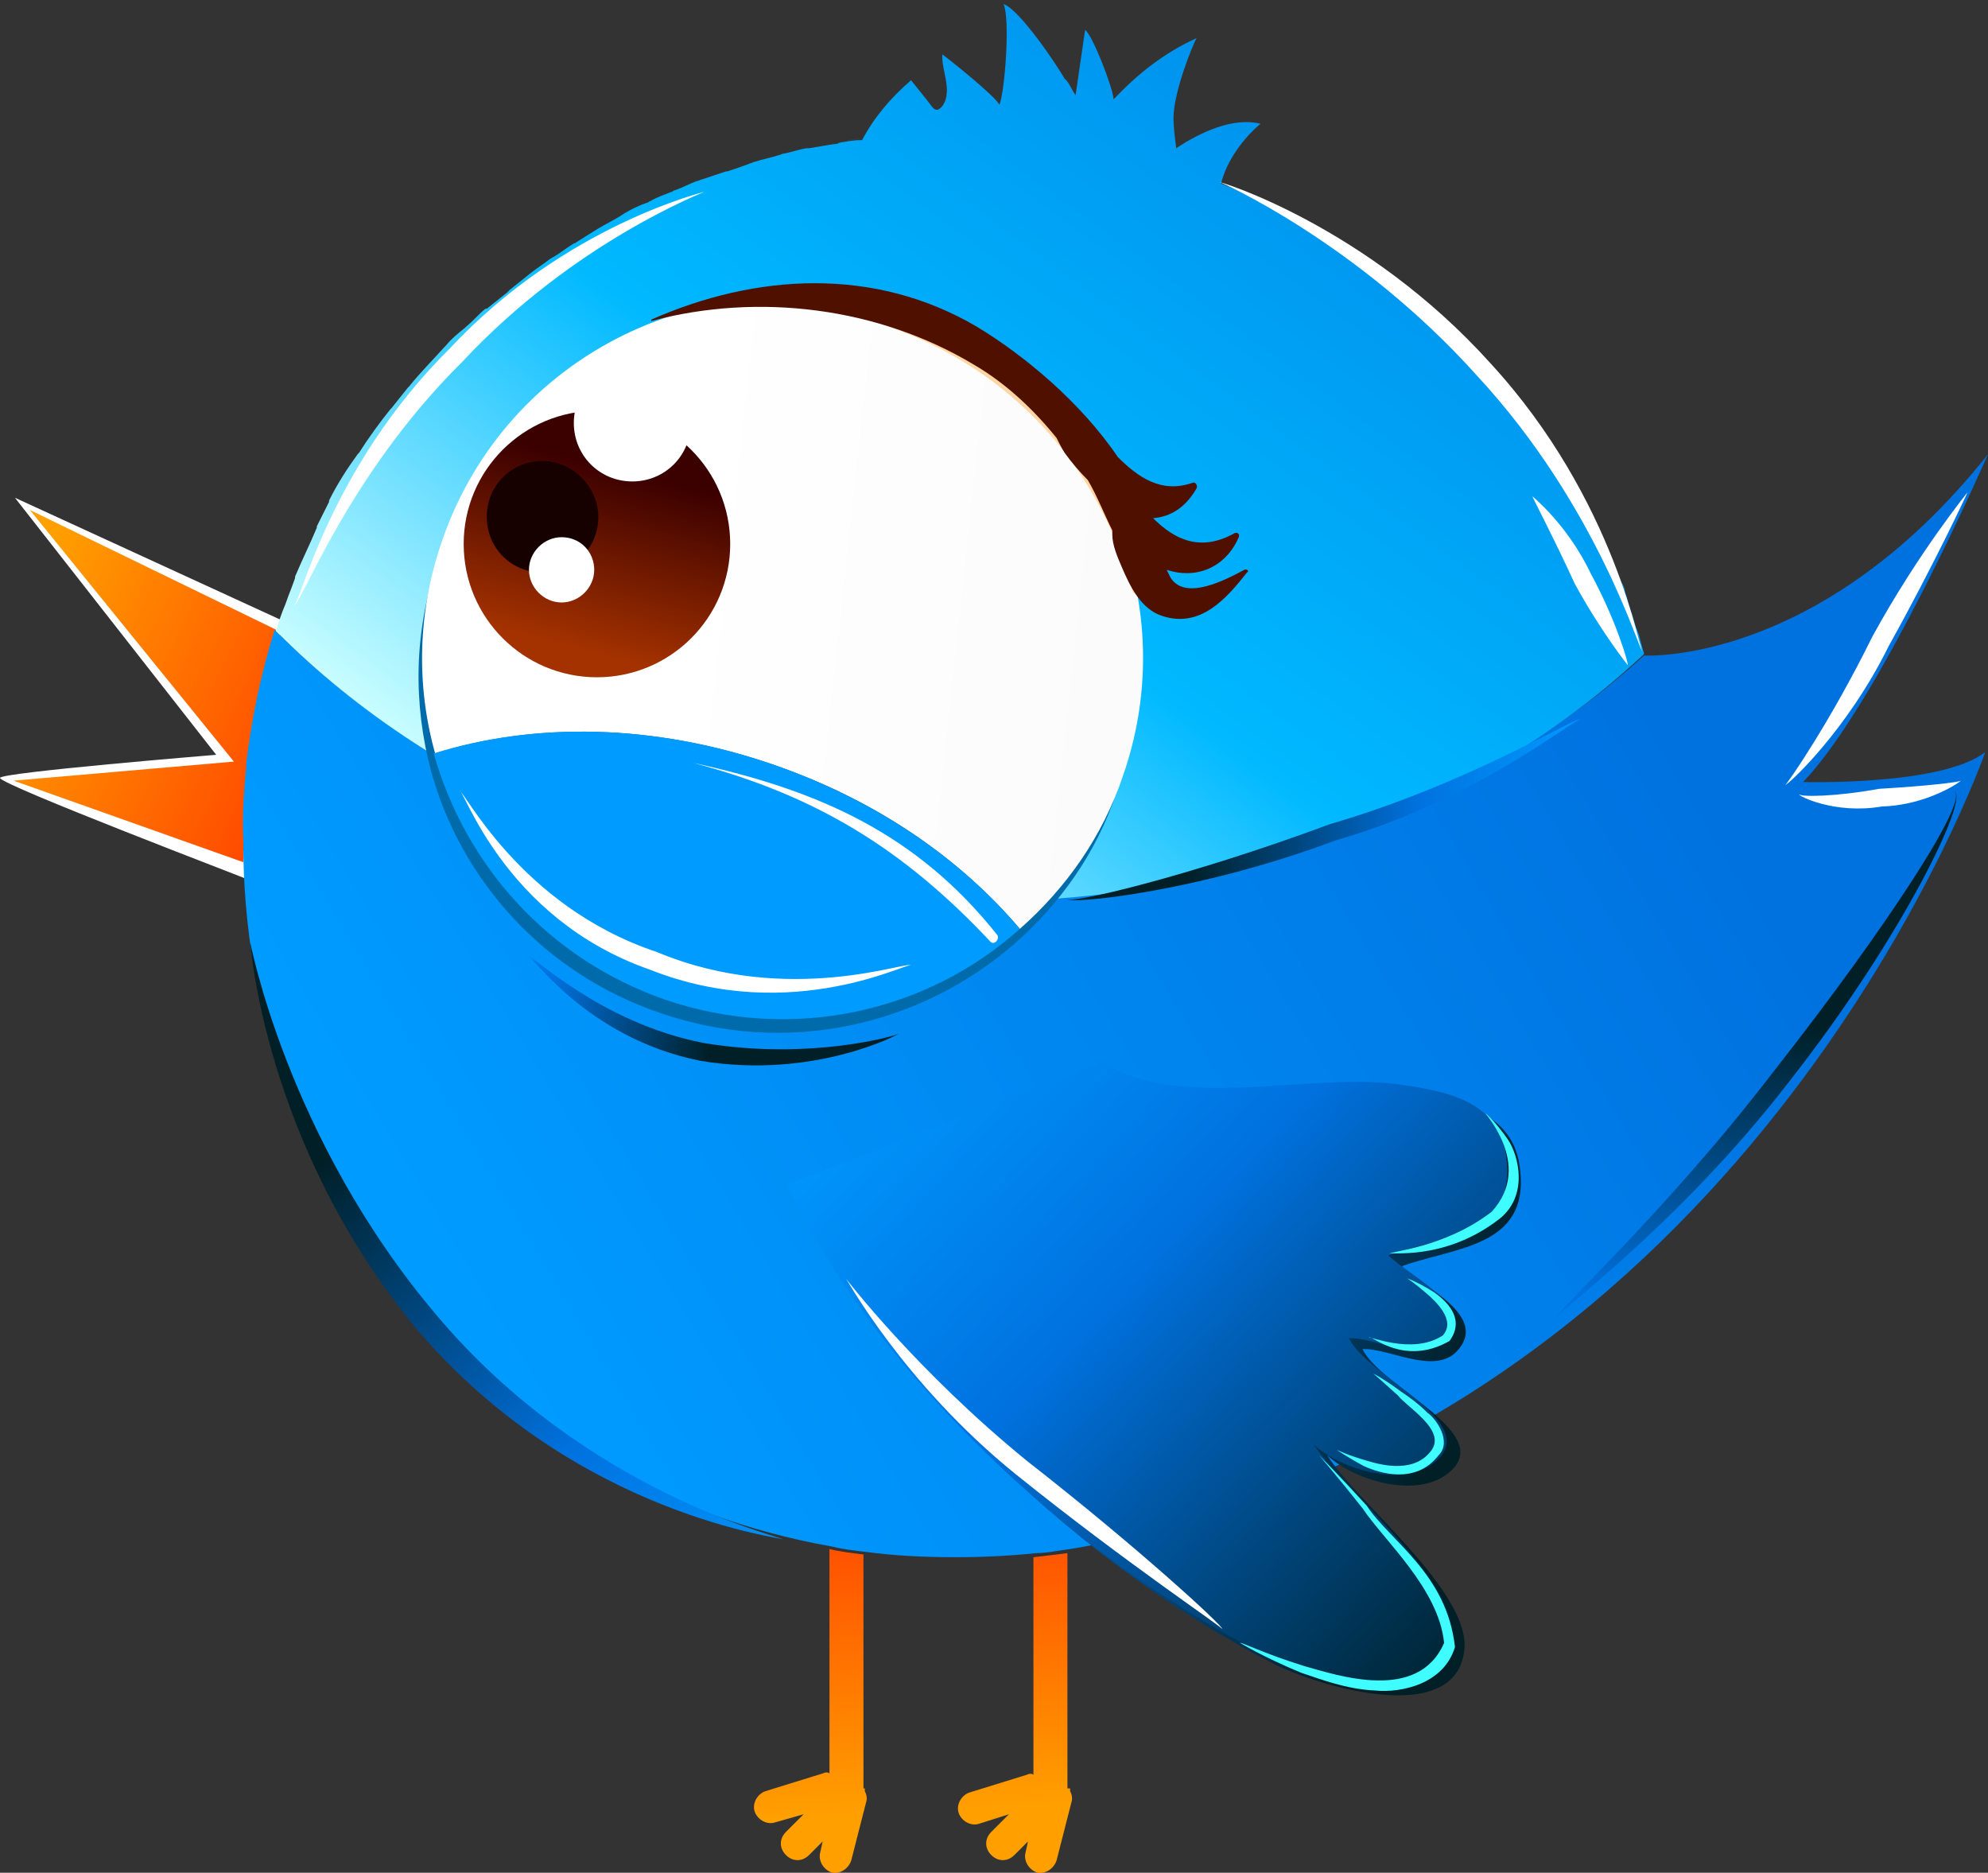 <?xml version="1.0" encoding="utf-8"?>
<!-- Generator: Adobe Illustrator 22.0.1, SVG Export Plug-In . SVG Version: 6.00 Build 0)  -->
<svg version="1.1" id="Layer_1" xmlns="http://www.w3.org/2000/svg" xmlns:xlink="http://www.w3.org/1999/xlink" x="0px" y="0px"
	 viewBox="0 0 146.2 137.7" style="enable-background:new 0 0 146.2 137.7;" xml:space="preserve">
<rect x="0" y="0" width="146.2" height="137.7" fill="#333333" stroke="none"/>
<style type="text/css">
	.st0{fill:url(#SVGID_1_);}
	.st1{fill:url(#SVGID_2_);}
	.st2{fill:#FFFFFF;}
	.st3{fill:url(#SVGID_3_);}
	.st4{fill:#009BFF;}
	.st5{fill:url(#SVGID_4_);}
	.st6{fill:url(#SVGID_5_);}
	.st7{fill:#00B9FF;}
	.st8{fill:#006BAA;}
	.st9{fill:url(#SVGID_6_);}
	.st10{fill:url(#SVGID_7_);}
	.st11{fill:#FFD6A3;}
	.st12{fill:#501000;}
	.st13{fill:url(#SVGID_8_);}
	.st14{fill:#160000;}
	.st15{fill:url(#SVGID_9_);}
	.st16{fill:#3FFDFF;}
	.st17{fill:url(#SVGID_10_);}
	.st18{fill:url(#SVGID_11_);}
	.st19{fill:url(#SVGID_12_);}
	.st20{fill:url(#SVGID_13_);}
</style>
<g>
	<g>
		<g>
			<g>
				<g>
					<linearGradient id="SVGID_1_" gradientUnits="userSpaceOnUse" x1="75.088" y1="132.96" x2="74.025" y2="110.939">
						<stop  offset="0" style="stop-color:#FFA000"/>
						<stop  offset="1" style="stop-color:#FF4800"/>
					</linearGradient>
					<path class="st0" d="M78.7,131.5c0,0.1,0,0.2,0,0.2c0.1,0.2,0.2,0.5,0.1,0.8l-1.1,4.3c-0.2,0.6-0.8,1-1.4,0.9
						c-0.6-0.2-1-0.8-0.9-1.4l0.2-0.9l-1,1c-0.5,0.5-1.2,0.5-1.7,0c-0.5-0.5-0.5-1.2,0-1.7l1.3-1.3l-2.2,0.7
						c-0.6,0.2-1.3-0.2-1.5-0.8c-0.2-0.6,0.2-1.3,0.8-1.5l4.2-1.3c0.2-0.1,0.4-0.1,0.5,0v-16c0.9-0.1,1.7-0.2,2.5-0.3V131.5z"/>
					<linearGradient id="SVGID_2_" gradientUnits="userSpaceOnUse" x1="59.997" y1="133.689" x2="58.933" y2="111.667">
						<stop  offset="0" style="stop-color:#FFA000"/>
						<stop  offset="1" style="stop-color:#FF4800"/>
					</linearGradient>
					<path class="st1" d="M63.6,131.5c0,0.1,0,0.2,0,0.2c0.1,0.2,0.2,0.5,0.1,0.8l-1.1,4.3c-0.2,0.6-0.8,1-1.4,0.9
						c-0.6-0.2-1-0.8-0.9-1.4l0.2-0.9l-1,1c-0.5,0.5-1.2,0.5-1.7,0c-0.5-0.5-0.5-1.2,0-1.7l1.3-1.3L57,134c-0.6,0.2-1.3-0.2-1.5-0.8
						c-0.2-0.6,0.2-1.3,0.8-1.5l4.2-1.3c0.2-0.1,0.4-0.1,0.5,0v-16.5c0.8,0.2,1.7,0.3,2.5,0.4V131.5z"/>
					<path class="st2" d="M0,57.2c0-0.4,15.9-1.7,15.9-1.7L1.1,36.6l19.6,9l0.1,0.4c-1,3.2-3.1,6.8-3.4,10.2l0,0.1l0,0.2
						c-0.2,1.9-0.3,3.8-0.3,5.7c0,0.3,1.6,0.5,1.6,0.8l-0.4,1.7C18.4,64.7,0,57.7,0,57.2z"/>
					<linearGradient id="SVGID_3_" gradientUnits="userSpaceOnUse" x1="0.155" y1="46.81" x2="21.663" y2="57.134">
						<stop  offset="0" style="stop-color:#FFA000"/>
						<stop  offset="1" style="stop-color:#FF4800"/>
					</linearGradient>
					<path class="st3" d="M1,57.4l16.2-1.4l-15-18.5l18.1,8.8l0,0c-1,3.2-1.7,6.5-2.1,9.9l0,0.1l0,0.2c-0.2,1.9-0.3,3.8-0.3,5.7
						c0,0.3,0,0.6,0,0.9l0,0.3L1,57.4z"/>
					<path class="st4" d="M111.3,29.4c-0.9-1.1-1.8-2.1-2.7-3.1C109.6,27.3,110.5,28.4,111.3,29.4z"/>
					<path class="st4" d="M61.9,10.4c0.6-0.1,1.1-0.2,1.7-0.3c0,0,0,0,0,0C63,10.2,62.4,10.3,61.9,10.4z"/>
					<path class="st4" d="M119.2,43.2c-0.1-0.3-0.2-0.6-0.4-0.9C119,42.6,119.1,42.9,119.2,43.2z"/>
					<path class="st4" d="M118.6,41.6c-0.1-0.3-0.2-0.6-0.4-0.8C118.4,41,118.5,41.3,118.6,41.6z"/>
					<path class="st4" d="M117.1,38.5c-0.1-0.2-0.2-0.4-0.3-0.6C116.9,38.1,117,38.3,117.1,38.5z"/>
					<path class="st4" d="M117.9,40.1c-0.1-0.3-0.2-0.5-0.4-0.8C117.7,39.6,117.8,39.8,117.9,40.1z"/>
					<path class="st4" d="M120.8,47.9c-0.1-0.4-0.2-0.7-0.3-1.1C120.6,47.2,120.7,47.5,120.8,47.9z"/>
					<path class="st4" d="M119.8,44.7c-0.1-0.3-0.2-0.6-0.3-1C119.6,44.1,119.7,44.4,119.8,44.7z"/>
					<path class="st4" d="M120.3,46.3c-0.1-0.3-0.2-0.7-0.3-1C120.1,45.6,120.2,46,120.3,46.3z"/>
					<linearGradient id="SVGID_4_" gradientUnits="userSpaceOnUse" x1="33.085" y1="93.109" x2="116.323" y2="43.21">
						<stop  offset="0" style="stop-color:#009BFF"/>
						<stop  offset="1" style="stop-color:#0072E0"/>
					</linearGradient>
					<path class="st5" d="M18.1,56.5c0-0.1,0-0.2,0-0.3c0.4-3.4,1.1-6.7,2.1-9.9c0,0,0,0,0,0c12,12.1,30.5,19.9,51.3,19.9
						c19.7,0,37.3-7,49.4-18c0,0,0,0,0,0l0,0c0,0,12.9,0.8,25.3-14.8c0,0-8,18.3-13.6,24.1c0,0,10.2,0.3,13.4-2.2
						c0,0-15.7,45-60,56.9c-2.4,0.7-4.8,1.3-7.3,1.7c-0.8,0.1-1.7,0.3-2.5,0.3c-1.9,0.2-3.9,0.3-5.9,0.3c-2.3,0-4.5-0.1-6.7-0.4
						c-0.9-0.1-1.7-0.2-2.5-0.4c-24.3-4.3-42.8-25.3-43.2-50.8c0-0.3,0-0.6,0-0.9C17.8,60.3,17.9,58.4,18.1,56.5z"/>
					<path class="st4" d="M89.7,13.4c0.5,0.2,1.1,0.4,1.6,0.7C90.8,13.9,90.3,13.6,89.7,13.4C89.7,13.4,89.7,13.4,89.7,13.4z"/>
					<path class="st4" d="M97,17c-1.1-0.7-2.3-1.3-3.4-1.9C94.8,15.7,95.9,16.3,97,17z"/>
					<linearGradient id="SVGID_5_" gradientUnits="userSpaceOnUse" x1="51.056" y1="71.587" x2="117.302" y2="-18.748">
						<stop  offset="5.494510e-03" style="stop-color:#CCFFFF"/>
						<stop  offset="0.33" style="stop-color:#00B9FF"/>
						<stop  offset="1" style="stop-color:#0072E0"/>
					</linearGradient>
					<path class="st6" d="M71.6,66.3c-20.8,0-39.3-7.8-51.3-19.9c0,0,0,0,0,0c0.2-0.7,0.4-1.3,0.7-2c0,0,0,0,0,0
						c0.2-0.6,0.5-1.3,0.7-1.9c0,0,0-0.1,0-0.1c0.5-1.2,1.1-2.4,1.6-3.6c0,0,0-0.1,0-0.1c0.3-0.6,0.6-1.2,0.9-1.8c0,0,0,0,0-0.1
						c0.6-1.2,1.3-2.3,2.1-3.4c0,0,0.1-0.1,0.1-0.1c0.7-1.1,1.5-2.2,2.3-3.2c0,0,0,0,0.1-0.1c0.4-0.5,0.8-1,1.2-1.5
						c0,0,0.1-0.1,0.1-0.1c0.8-1,1.7-1.9,2.6-2.9c0,0,0.1-0.1,0.1-0.1c0.4-0.5,0.9-0.9,1.4-1.3c0,0,0.1-0.1,0.1-0.1
						c0.5-0.4,0.9-0.9,1.4-1.3c0,0,0,0,0.1,0c0.5-0.4,1-0.8,1.5-1.2c0.1-0.1,0.1-0.1,0.2-0.2c0.5-0.4,1-0.8,1.5-1.2c0,0,0,0,0,0
						c0.5-0.4,1-0.7,1.5-1.1c0.1,0,0.1-0.1,0.2-0.1c0.5-0.3,1-0.7,1.5-1c0.1,0,0.2-0.1,0.2-0.1c0.5-0.3,1.1-0.7,1.6-1c0,0,0,0,0,0
						c0.5-0.3,1.1-0.6,1.6-0.9c0.1-0.1,0.2-0.1,0.3-0.2c0.5-0.3,1.1-0.6,1.7-0.8c0.1,0,0.1-0.1,0.2-0.1c0.5-0.3,1.1-0.5,1.6-0.7
						c0.1,0,0.1-0.1,0.2-0.1c0.6-0.2,1.1-0.5,1.7-0.7c0.1,0,0.2-0.1,0.3-0.1c0.6-0.2,1.2-0.4,1.8-0.6c0,0,0,0,0.1,0
						c0.6-0.2,1.2-0.4,1.7-0.6c0.1,0,0.2-0.1,0.3-0.1c0.6-0.2,1.2-0.3,1.8-0.5c0.1,0,0.2-0.1,0.3-0.1c0.6-0.1,1.1-0.3,1.7-0.4
						c0.1,0,0.1,0,0.2,0c0.6-0.1,1.2-0.2,1.8-0.3c0.1,0,0.3,0,0.4-0.1c0.6-0.1,1.1-0.2,1.7-0.2c0,0,0,0,0,0c0.9-1.7,2.1-3.1,3.6-4.4
						c0.4,0.5,0.8,1,1.2,1.5c0.4,0.5,0.6,1,1.1,0.4c0.8-1.1-0.1-2.7,0-3.8c0.8,0.6,3.8,3,4.2,3.7c0.4-1,0.8-6.3,0.3-7.4
						c1.2,0.4,4,4.6,4.5,5.5C78.6,6,78.8,6.6,79.1,7c0.1-0.7,0.6-4.1,0.7-4.8c0.5,0.3,2,4.1,2.1,5.1c1.8-1.9,3.7-3.4,6.1-4.5
						c-0.2,0.3-1.7,3.9-1.7,5.9c0,0.6,0.1,1.4,0.2,2.2c1.8-1.2,4.2-2.3,6.2-1.8c-1.2,1-2.5,2.7-2.9,4.4c0,0,0,0,0,0
						c0.5,0.2,1.1,0.4,1.6,0.7c0.1,0,0.2,0.1,0.3,0.1c0.6,0.3,1.2,0.5,1.7,0.8c0.1,0,0.2,0.1,0.3,0.1c1.2,0.6,2.3,1.2,3.4,1.9
						c0.1,0,0.1,0.1,0.2,0.1c0.5,0.3,1.1,0.7,1.6,1c0.1,0,0.1,0.1,0.2,0.1c1.1,0.7,2.2,1.5,3.2,2.3c0,0,0.1,0.1,0.1,0.1
						c0.5,0.4,1,0.8,1.5,1.2c0,0,0.1,0.1,0.1,0.1c1,0.9,2,1.8,3,2.7c0,0,0.1,0.1,0.1,0.1c0.5,0.5,0.9,0.9,1.4,1.4
						c0,0,0.1,0.1,0.1,0.1c0.9,1,1.8,2,2.7,3.1c0,0,0,0,0,0c0.4,0.5,0.8,1.1,1.3,1.6c0,0,0,0,0,0c0.8,1.1,1.6,2.3,2.3,3.5
						c0,0,0,0,0,0c0.4,0.6,0.7,1.2,1.1,1.8c0,0,0,0,0,0c0.3,0.5,0.5,0.9,0.8,1.4c0.1,0.2,0.2,0.4,0.3,0.6c0.1,0.3,0.3,0.5,0.4,0.8
						c0.1,0.3,0.2,0.5,0.4,0.8c0.1,0.2,0.2,0.5,0.3,0.7c0.1,0.3,0.2,0.6,0.4,0.8c0.1,0.2,0.2,0.4,0.3,0.6c0.1,0.3,0.2,0.6,0.4,0.9
						c0.1,0.2,0.2,0.4,0.2,0.6c0.1,0.3,0.2,0.6,0.3,1c0.1,0.2,0.1,0.4,0.2,0.6c0.1,0.3,0.2,0.7,0.3,1c0.1,0.2,0.1,0.3,0.2,0.5
						c0.1,0.4,0.2,0.7,0.3,1.1c0,0.1,0.1,0.2,0.1,0.4c0,0,0,0,0,0C108.9,59.3,91.3,66.3,71.6,66.3z"/>
					<path class="st7" d="M87.9,2.7C87.9,2.7,87.9,2.7,87.9,2.7C87.9,2.7,88,2.7,87.9,2.7z"/>
				</g>
				<path class="st8" d="M32.2,41.3c4.7-13.6,19.7-20.9,33.5-16.2c13.8,4.7,21.1,19.5,16.4,33.2c-1.5,4.5-4.2,8.2-7.5,11.1
					c-6.9,6-16.7,8.3-26,5.1c-8.6-2.9-14.7-9.8-16.9-17.8C30.4,51.8,30.4,46.5,32.2,41.3z"/>
				<g>
					<linearGradient id="SVGID_6_" gradientUnits="userSpaceOnUse" x1="39.591" y1="42.154" x2="83.468" y2="46.886">
						<stop  offset="0.214" style="stop-color:#FFFFFF"/>
						<stop  offset="1" style="stop-color:#FBFBFB"/>
					</linearGradient>
					<path class="st9" d="M32,55.4c-1.4-5-1.3-10.4,0.5-15.6C37.2,26,52.3,18.6,66.1,23.4C80,28.1,87.4,43.2,82.6,57
						c-1.5,4.5-4.2,8.3-7.6,11.3c-4.4-5.2-10.6-9.5-18.2-12.1C48.1,53.2,39.3,53.1,32,55.4z"/>
					<path class="st4" d="M48.9,73.5c-8.6-3-14.7-9.9-17-18.1c7.3-2.3,16.2-2.2,24.9,0.8c7.5,2.6,13.8,6.9,18.2,12.1
						C68.2,74.4,58.3,76.7,48.9,73.5z"/>
				</g>
			</g>
			<g>
				<linearGradient id="SVGID_7_" gradientUnits="userSpaceOnUse" x1="41.898" y1="47.584" x2="45.339" y2="34.464">
					<stop  offset="0" style="stop-color:#A43200"/>
					<stop  offset="1" style="stop-color:#3B0000"/>
				</linearGradient>
				<circle class="st10" cx="43.9" cy="40" r="9.8"/>
			</g>
			<g>
				<path class="st11" d="M55,22.3c13.4,0,24.8,8,28.3,21.2c0.1,0.4,1.8,0,1.7-0.4c-3.6-13.5-15.4-21.4-28.9-21.4
					C55.7,21.5,54.2,22.3,55,22.3L55,22.3z"/>
			</g>
			<path class="st12" d="M91.5,41.9c-1.3,0.7-4.3,2.3-5.4,0.6c-0.1-0.2-0.2-0.4-0.3-0.6c2.1,0.7,4.3-0.1,5.3-2.4
				c0.1-0.2-0.1-0.4-0.3-0.3c-2.5,1.4-4.4,0.5-6-1.1c1.3-0.1,2.4-0.8,3.2-2.2c0.1-0.2-0.1-0.5-0.3-0.4c-2.3,0.8-4-0.4-5.5-1.9
				c-2.7-4-6.9-7.5-10.4-9.6c-7.5-4.4-16.2-3.9-23.9-0.5c0,0,0,0.1,0,0.1c7.9-2.1,16.7-1,23.7,3.2c2.4,1.4,4.4,3.3,6.1,5.4
				c0.2,0.4,0.4,0.8,0.6,1.1c0.5,0.7,1.1,1.4,1.7,2c0.7,1.2,1.2,2.5,1.8,3.7c0,0.1,0,0.2,0,0.3c0,0.8,0.4,1.7,0.7,2.4
				c0.6,1.4,1.4,3.1,3,3.6c2.8,0.9,4.7-1.3,6.2-3.2C91.9,42,91.7,41.8,91.5,41.9z"/>
		</g>
	</g>
	<linearGradient id="SVGID_8_" gradientUnits="userSpaceOnUse" x1="121.005" y1="110.47" x2="57.557" y2="83.585">
		<stop  offset="0.231" style="stop-color:#001F26"/>
		<stop  offset="0.687" style="stop-color:#0072E0"/>
		<stop  offset="1" style="stop-color:#009BFF"/>
	</linearGradient>
	<path class="st13" d="M58.8,87.9c6.5,14,21.1,27.4,34.8,34.4c3.1,1.6,13.6,4.9,14.1-1.1c0.3-4.3-7.9-10.7-10.1-14.2
		c1.9,1.8,6.4,3.2,8.8,1.4c3.9-2.9-4.8-6.3-6.2-9.2c1.9-0.1,5.2,1.9,6.9,0.2c2.5-2.6-2.4-4.7-4-6.3c3.9-1.4,9.3-1.4,8.7-7
		c-0.4-4.4-4.5-5.1-8.2-5.6c-6.3-0.8-16.1,2-21.5-1.6"/>
	<path class="st14" d="M44,38c0,2.3-1.8,4.1-4.1,4.1c-2.3,0-4.1-1.8-4.1-4.1c0-2.3,1.8-4.1,4.1-4.1C42.1,33.9,44,35.8,44,38z"/>
	<path class="st2" d="M43.7,41.9c0,1.3-1.1,2.4-2.4,2.4c-1.3,0-2.4-1.1-2.4-2.4c0-1.3,1.1-2.4,2.4-2.4
		C42.7,39.5,43.7,40.6,43.7,41.9z"/>
	<path class="st2" d="M50.8,31.1c0,2.4-1.9,4.3-4.3,4.3s-4.3-1.9-4.3-4.3c0-2.4,1.9-4.3,4.3-4.3S50.8,28.8,50.8,31.1z"/>
	<linearGradient id="SVGID_9_" gradientUnits="userSpaceOnUse" x1="129.914" y1="130.945" x2="66.68" y2="71.583">
		<stop  offset="0.231" style="stop-color:#001F26"/>
		<stop  offset="0.687" style="stop-color:#0072E0"/>
		<stop  offset="1" style="stop-color:#009BFF"/>
	</linearGradient>
	<path class="st15" d="M57.9,87.1c6.5,14,21.1,27.4,34.8,34.4c3.1,1.6,13.6,4.9,14.1-1.1c0.3-4.3-7.9-10.7-10.2-14.2
		c1.9,1.8,6.4,3.2,8.8,1.4c3.9-2.9-4.8-6.3-6.2-9.2c1.9-0.1,5.2,1.9,6.9,0.2c2.5-2.6-2.4-4.7-4-6.3c3.9-1.4,9.3-1.4,8.7-7
		c-0.4-4.4-4.5-5.1-8.2-5.6c-6.3-0.8-16.1,2-21.5-1.6"/>
	<g>
		<path class="st16" d="M102.2,92.2c-0.1-0.2,4-0.4,7.5-3.1c3.2-3.5-0.8-7.5-0.4-7.2c0,0,0.7,0.6,1.6,1.9c0.8,1.2,1.5,4.1-0.6,5.8
			C106.2,92.8,102.1,92,102.2,92.2z"/>
	</g>
	<g>
		<path class="st16" d="M100.7,98.4c-0.2-0.3,3.1,1.3,5.4-0.2c1-1.1-0.5-2.5-1.2-3.1c-0.8-0.7-1.4-1.1-1.4-1.1c0,0,0.6,0.2,1.6,0.8
			c0.7,0.4,2.9,1.9,1.5,3.8C103.1,100.6,100.6,97.9,100.7,98.4z"/>
	</g>
	<g>
		<path class="st16" d="M98.3,106.6c0,0,0.8,0.4,2.2,0.8c1.3,0.4,3.6,0.9,4.8-0.8c1-1.5-1.8-3.1-2.5-4c-1.1-1-1.8-1.6-1.8-1.6
			c0,0,0.8,0.4,2,1.3c0.6,0.4,1.3,0.9,2,1.6c0.6,0.4,1.8,2.1,0.8,3.1c-1.7,2.2-4.4,1.3-5.5,0.8C99,107.1,98.3,106.6,98.3,106.6z"/>
	</g>
	<g>
		<path class="st16" d="M91.2,120.8c0-0.1,1.8,0.8,4.7,1.7c2.5,0.7,8.4,2.7,10.3-1.7c-0.4-4-4.4-7.5-6-9.9c-1.9-2.4-3.2-3.9-3.2-3.9
			c0,0,1.4,1.4,3.5,3.7c1.7,2.6,5.9,5,6.5,10.4c-0.8,2.7-3.9,3.4-5.9,3.2c-2.1-0.1-3.9-0.8-5.4-1.3
			C92.8,121.8,91.2,120.8,91.2,120.8z"/>
	</g>
	<g>
		<path class="st2" d="M120.8,47.9c-0.2,0.2-3.2-10.6-12.2-20.3c-8.8-9.8-19-14.3-18.9-14.2c-0.1-0.1,10.8,3.2,19.9,13.3
			C118.9,36.8,120.6,48.1,120.8,47.9z"/>
	</g>
	<g>
		<path class="st2" d="M119.7,48.9c0,0-2-2.5-3.9-6c-1.6-3.5-3.1-6.3-3.1-6.4c0,0,2.6,2.1,4.3,5.7C118.9,45.7,119.8,48.9,119.7,48.9
			z"/>
	</g>
	<g>
		<linearGradient id="SVGID_10_" gradientUnits="userSpaceOnUse" x1="78.433" y1="59.585" x2="116.288" y2="59.585">
			<stop  offset="0.231" style="stop-color:#001F26"/>
			<stop  offset="0.687" style="stop-color:#0072E0"/>
			<stop  offset="1" style="stop-color:#009BFF"/>
		</linearGradient>
		<path class="st17" d="M116.3,52.9c-0.2-0.4-7.3,5.8-18.1,8.9c-10.4,3.9-19.8,4.7-19.7,4.3c0.1,0.4,8.8-1.6,19.3-5.5
			C108.4,57.5,116.1,52.5,116.3,52.9z"/>
	</g>
	<g>
		<path class="st2" d="M67,71c0.2-0.5-8.6,4.5-19.2,0.3c-10.9-3.8-13.8-13.7-14-13.1c0.2-0.4,4.3,8.4,14.5,11.8
			C58.1,74.1,67.1,70.5,67,71z"/>
	</g>
	<g>
		<path class="st2" d="M51.8,14.1c0.1,0-9.5,3.6-17.8,12.5c-8.6,8.5-12,18.3-12.4,17.9c0.4,0.3,2.5-10,11.5-18.9
			C41.6,16.5,51.9,14.1,51.8,14.1z"/>
	</g>
	<g>
		<path class="st2" d="M131.3,57.7c0.1,0,3.3-4.6,6.4-10.9c3.4-6.2,7-10.6,7-10.6c0,0-2.4,5.2-5.8,11.3
			C135.8,53.8,131.4,57.8,131.3,57.7z"/>
	</g>
	<g>
		<path class="st2" d="M144.2,57.4c0.1,0-2.4,1.8-5.8,1.9c-3.5,0.6-6.2-0.8-6.1-0.9c0.1,0.2,2.6,0.2,5.9-0.4
			C141.7,57.8,144.2,57.5,144.2,57.4z"/>
	</g>
	<g>
		<linearGradient id="SVGID_11_" gradientUnits="userSpaceOnUse" x1="130.655" y1="63.768" x2="125.278" y2="111.732">
			<stop  offset="0.231" style="stop-color:#001F26"/>
			<stop  offset="0.687" style="stop-color:#0072E0"/>
			<stop  offset="1" style="stop-color:#009BFF"/>
		</linearGradient>
		<path class="st18" d="M143.7,58.2c1.2,0.3-3.7,10.6-12.1,21.3c-8.4,10.9-17.6,17.3-17.3,17.6c-0.3-0.3,8-7.7,16.2-18.4
			C138.9,68,144.9,58.7,143.7,58.2z"/>
	</g>
	<g>
		<path class="st2" d="M89.9,119.8c0.1-0.1-7-4.8-15.2-11.4c-8.3-6.7-12.5-14.5-12.5-14.4c0,0,5.2,6.8,13.3,13.4
			C83.7,113.8,90,119.6,89.9,119.8z"/>
	</g>
	<g>
		<linearGradient id="SVGID_12_" gradientUnits="userSpaceOnUse" x1="58.957" y1="77.076" x2="31.857" y2="70.624">
			<stop  offset="0.231" style="stop-color:#001F26"/>
			<stop  offset="0.687" style="stop-color:#0072E0"/>
			<stop  offset="1" style="stop-color:#009BFF"/>
		</linearGradient>
		<path class="st19" d="M66.1,76c0.1,0-6.2,3.4-14.6,2C43,76.3,39,70,38.9,70.4c0.1-0.4,5.1,4.8,12.9,6.3C59.7,78,66.1,76.1,66.1,76
			z"/>
	</g>
	<g>
		<path class="st2" d="M51,56.1c9.1,2.4,15.5,6.4,21.8,13.1c0.3,0.4,0.8-0.2,0.5-0.5C67.4,61.3,60.2,58.1,51,56.1
			C51,56.1,51,56.1,51,56.1L51,56.1z"/>
	</g>
	<g>
		<linearGradient id="SVGID_13_" gradientUnits="userSpaceOnUse" x1="15.984" y1="72.668" x2="56.707" y2="119.985">
			<stop  offset="0.231" style="stop-color:#001F26"/>
			<stop  offset="0.687" style="stop-color:#0072E0"/>
			<stop  offset="1" style="stop-color:#009BFF"/>
		</linearGradient>
		<path class="st20" d="M57.6,113.2c0.4-0.1-15.1-1.6-26.9-15.4C19.3,84.1,18.4,69,18.4,69.3c0-0.2,2.6,14.3,13.7,27.4
			C43.2,109.9,57.9,113.1,57.6,113.2z"/>
	</g>
</g>
</svg>
